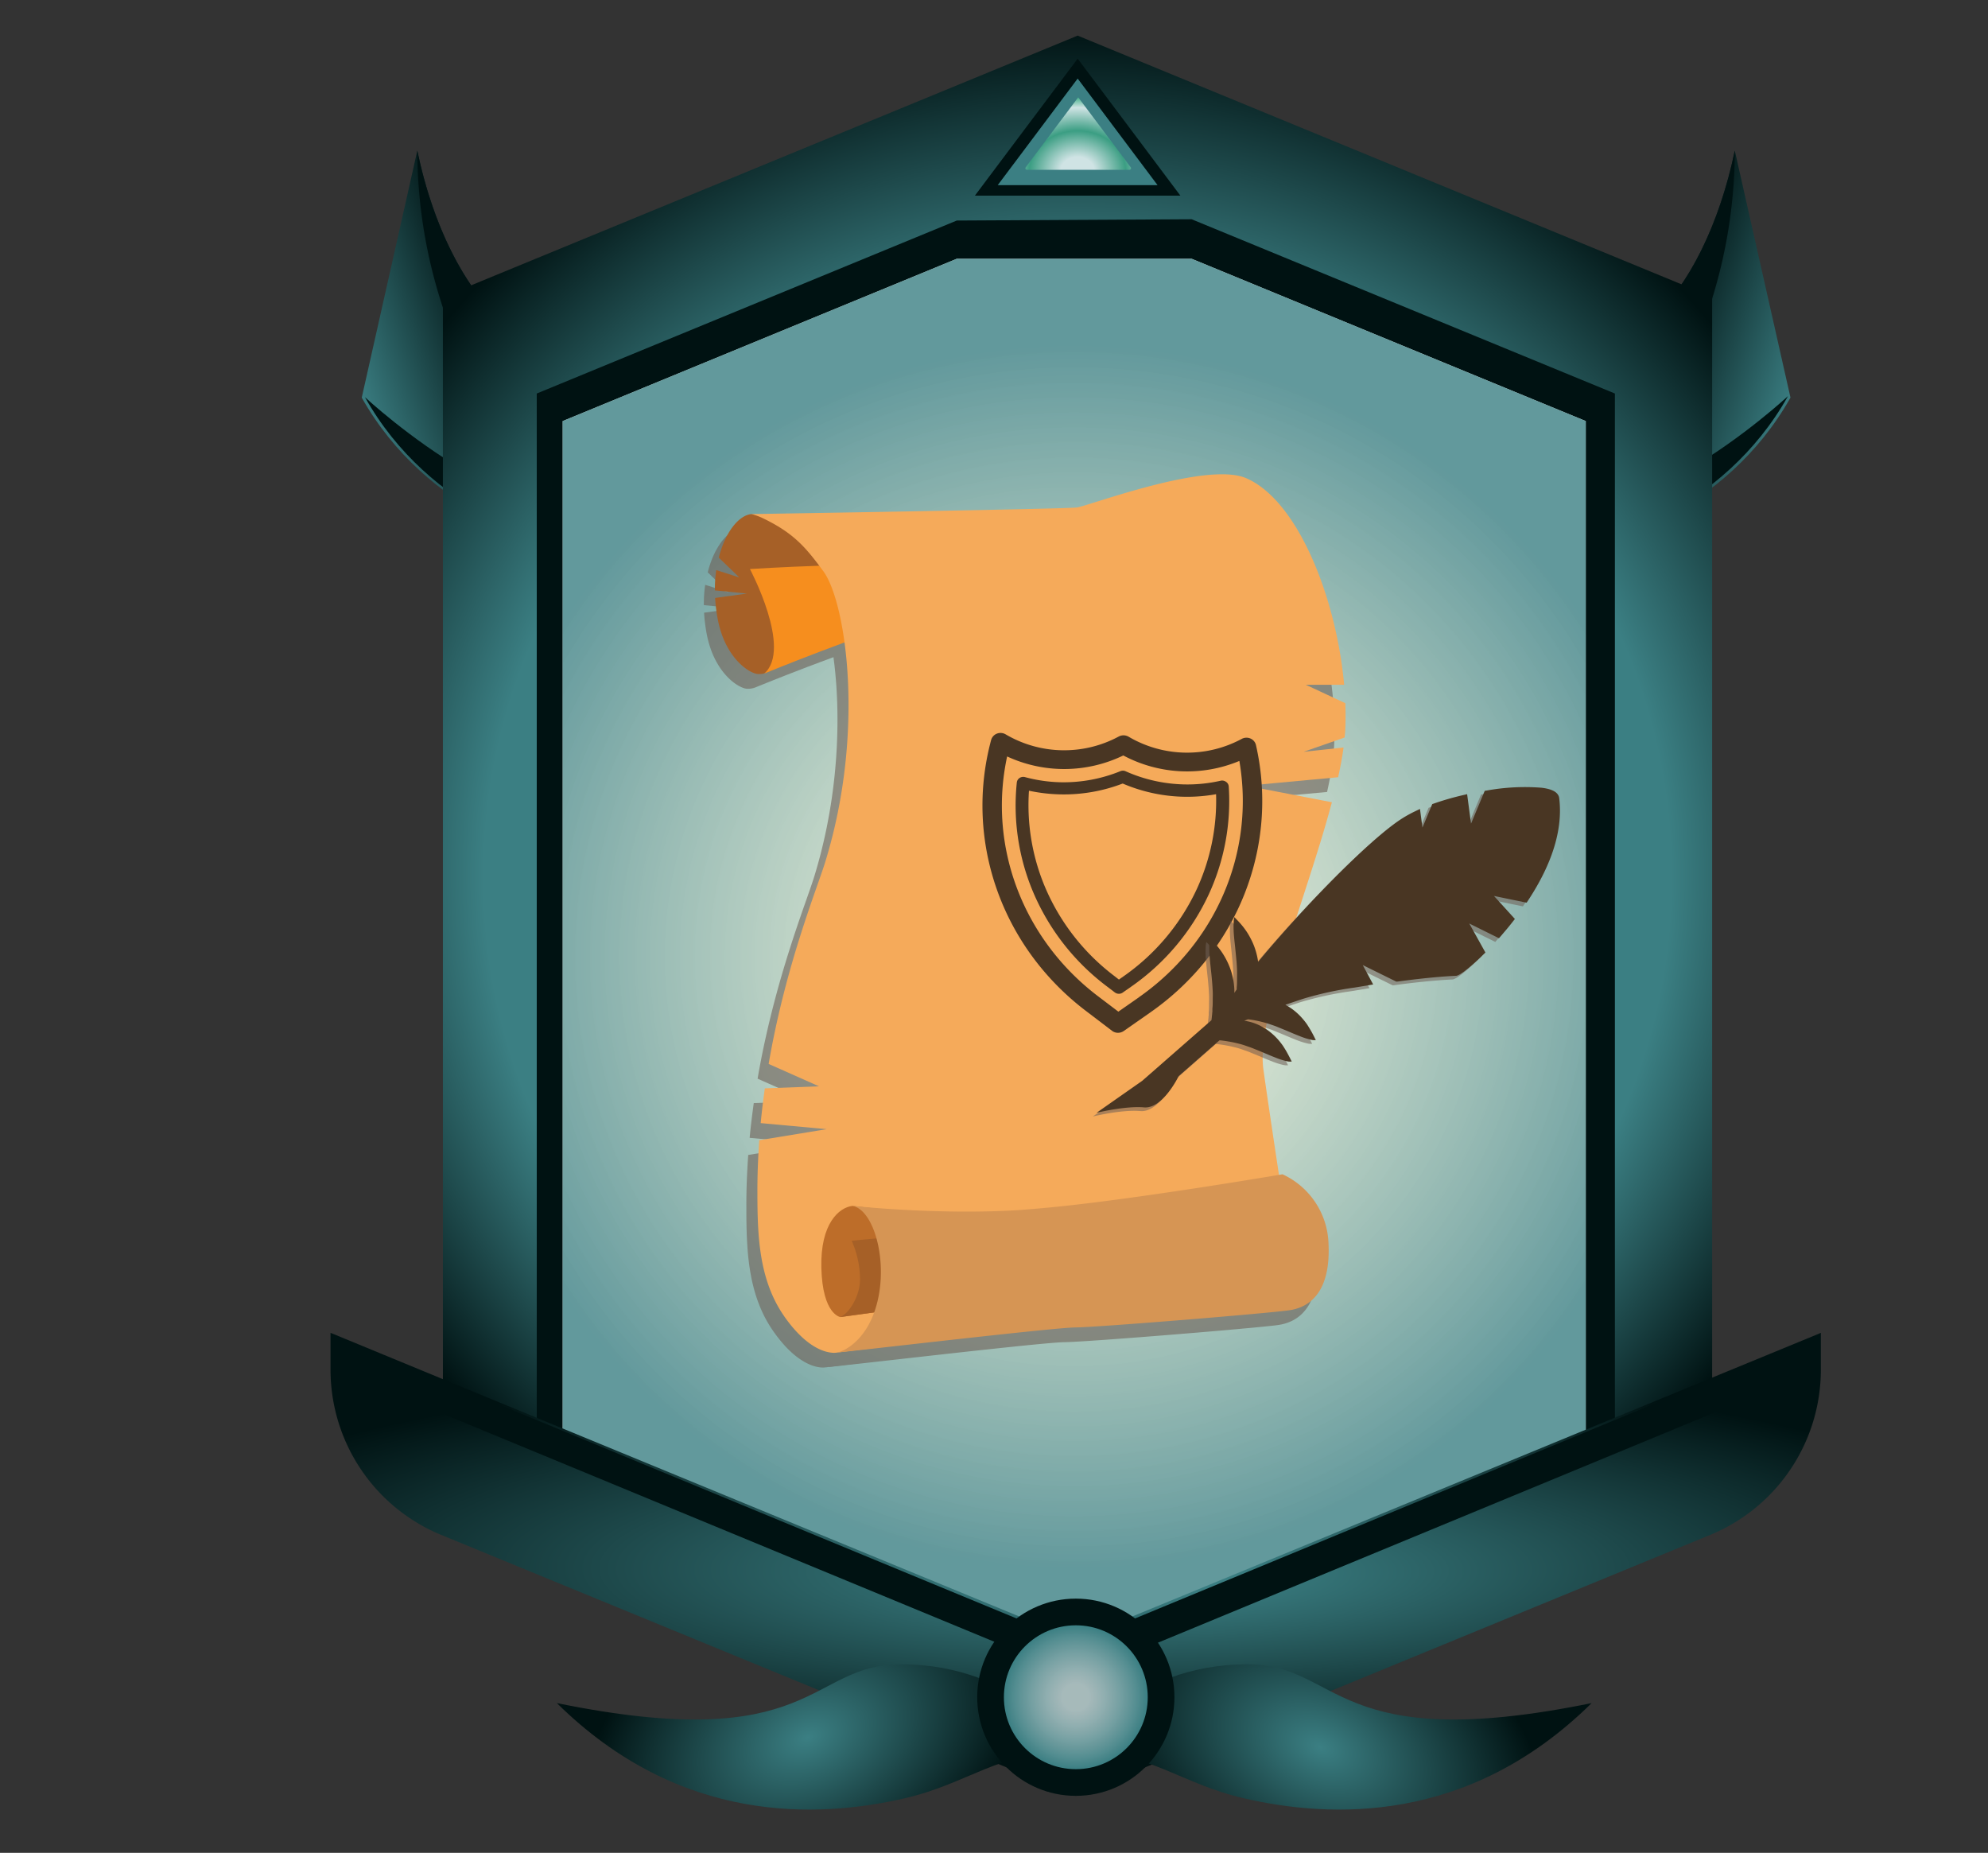 <svg xmlns="http://www.w3.org/2000/svg" xmlns:xlink="http://www.w3.org/1999/xlink" viewBox="0 0 539.75 503"><rect x="0" y="0" width="539.75" height="503" fill="#333333" stroke="none"/><defs><style>.cls-1{isolation:isolate;}.cls-2{fill:url(#linear-gradient);}.cls-3{fill:#001212;}.cls-4{fill:url(#linear-gradient-2);}.cls-5{fill:url(#radial-gradient);}.cls-6{fill:#fff;}.cls-7{opacity:0.8;fill:url(#radial-gradient-2);}.cls-8{fill:#3b7f83;}.cls-9{fill:url(#radial-gradient-3);}.cls-10{fill:url(#radial-gradient-4);}.cls-11{fill:none;}.cls-12{fill:url(#radial-gradient-5);}.cls-13{fill:url(#radial-gradient-6);}.cls-14{fill:url(#radial-gradient-7);}.cls-15{opacity:0.6;}.cls-15,.cls-23{mix-blend-mode:multiply;}.cls-16{fill:#6e5f56;}.cls-17{fill:#a66027;}.cls-18{fill:#f68e1e;}.cls-19{fill:#f5aa5a;}.cls-20{fill:#bd6d29;}.cls-21{fill:#d69554;}.cls-22{fill:#493623;}.cls-23{opacity:0.56;}</style><linearGradient id="linear-gradient" x1="76.8" y1="117.02" x2="180.19" y2="82.75" gradientUnits="userSpaceOnUse"><stop offset="0.2" stop-color="#3b7f83"/><stop offset="0.58" stop-color="#001212"/></linearGradient><linearGradient id="linear-gradient-2" x1="-3197.3" y1="117.02" x2="-3093.9" y2="82.75" gradientTransform="matrix(-1, 0, 0, 1, -2689.76, 0)" xlink:href="#linear-gradient"/><radialGradient id="radial-gradient" cx="292.55" cy="230.91" fy="256.455" r="223.83" gradientUnits="userSpaceOnUse"><stop offset="0.72" stop-color="#3b7f83"/><stop offset="1" stop-color="#001212"/></radialGradient><radialGradient id="radial-gradient-2" cx="291.65" cy="259.75" r="166.13" gradientUnits="userSpaceOnUse"><stop offset="0" stop-color="#fefbd4" stop-opacity="0.8"/><stop offset="1" stop-color="#3b7f83"/></radialGradient><radialGradient id="radial-gradient-3" cx="292.56" cy="46.32" r="24.15" gradientTransform="translate(0 7.56) scale(1 0.84)" gradientUnits="userSpaceOnUse"><stop offset="0.19" stop-color="#cfe3e4"/><stop offset="0.54" stop-color="#3b9e83"/><stop offset="0.85" stop-color="#cfe3e4"/><stop offset="1" stop-color="#3bac83"/></radialGradient><radialGradient id="radial-gradient-4" cx="292.05" cy="424.68" fx="312.01" fy="445.95" r="294.33" gradientTransform="translate(0 334.23) scale(1 0.21)" gradientUnits="userSpaceOnUse"><stop offset="0.07" stop-color="#3b7f83"/><stop offset="0.88" stop-color="#001212"/></radialGradient><radialGradient id="radial-gradient-5" cx="640.85" cy="1087.72" r="75.76" gradientTransform="matrix(0.76, -0.32, 0.21, 0.51, -496.18, 122.04)" gradientUnits="userSpaceOnUse"><stop offset="0" stop-color="#3b7f83"/><stop offset="1" stop-color="#001212"/></radialGradient><radialGradient id="radial-gradient-6" cx="-2876.03" cy="-123.73" r="75.76" gradientTransform="matrix(-0.76, -0.32, -0.21, 0.51, -1853.29, -382.9)" xlink:href="#radial-gradient-5"/><radialGradient id="radial-gradient-7" cx="292.09" cy="460.76" r="19.53" gradientUnits="userSpaceOnUse"><stop offset="0.19" stop-color="#cfe3e4" stop-opacity="0.8"/><stop offset="1" stop-color="#3b7f83"/></radialGradient></defs><g class="cls-1"><g id="Layer_1" data-name="Layer 1"><path class="cls-2" d="M168.28,150.74c-19.06-.57-52.61-11.76-70.06-42.8L113.3,40.88c8.38,40.35,33.77,67.1,55,45.29Z"/><path class="cls-3" d="M169.09,150.63c-19.05-.57-52.6-11.76-70-42.8,0,0,48.85,45.37,70.05,23.56Z"/><path class="cls-3" d="M168.28,150.74c-13.39-.4-26.44-22.45-39.07-46.29A136.44,136.44,0,0,1,113.3,40.88h0c8.38,40.35,33.77,67.1,55,45.29Z"/><path class="cls-4" d="M416.06,150.74c19.05-.57,52.6-11.76,70.06-42.8L471,40.88c-8.38,40.35-33.77,67.1-55,45.29Z"/><path class="cls-3" d="M415.39,150.33c19.05-.57,52.6-11.76,70.06-42.8,0,0-48.86,45.37-70.06,23.56Z"/><path class="cls-3" d="M416.06,150.74c13.38-.4,26.44-22.45,39.07-46.29A136.43,136.43,0,0,0,471,40.88h0c-8.38,40.35-33.77,67.1-55,45.29Z"/><path id="border_shadow" data-name="border shadow" class="cls-5" d="M292.59,9.67,120.25,80.61v300.6l172.34,70.94,172.26-70.94V80.61ZM431.47,391.75,292.59,448.93,153.71,391.75V114L259.8,70.31l65.43-.06L431.47,114Z"/><polygon id="border_shadow-2" data-name="border shadow" class="cls-3" points="438.45 106.83 438.45 399.55 292.09 459.81 145.73 399.55 145.73 106.83 259.77 59.87 323.53 59.52 438.45 106.83"/><polygon id="bgwhite" class="cls-6" points="430.54 114.31 430.54 392.07 291.65 449.25 152.77 392.07 152.77 114.31 259.77 70.25 323.53 70.25 430.54 114.31"/><polygon id="bg" class="cls-7" points="430.54 114.31 430.54 392.07 291.65 449.25 152.77 392.07 152.77 114.31 259.77 70.25 323.53 70.25 430.54 114.31"/><polygon class="cls-3" points="320.48 53.11 264.69 53.11 292.59 15.92 320.48 53.11"/><polygon class="cls-8" points="314.28 50.26 270.89 50.26 292.59 21.33 314.28 50.26"/><path class="cls-9" d="M306.66,46.1H278.82a.43.43,0,0,1-.34-.68l14.26-19,14.26,19A.43.43,0,0,1,306.66,46.1Z"/><path id="ribbon" class="cls-10" d="M494.37,361.83v10a48.5,48.5,0,0,1-30,44.84h0L292.08,487.53,119.74,416.67h0a48.5,48.5,0,0,1-30-44.84v-10l30,12.37,172.34,70.95L464.36,374.2,494,362Z"/><polygon id="ribbon_shadow" data-name="ribbon shadow" class="cls-3" points="493.53 362.71 493.53 371.86 464.03 384.07 292.48 455.01 120.86 384.07 90.58 371.53 90.58 362.71 120.47 375.08 292.08 446.02 463.64 375.08 493.53 362.71"/><path id="outline" class="cls-11" d="M494.37,361.83v10a48.5,48.5,0,0,1-30,44.84h0L292.08,487.53,119.74,416.67h0a48.5,48.5,0,0,1-30-44.84v-10l30,12.37,172.34,70.95L464.36,374.2,494,362Z"/><path class="cls-12" d="M245.33,488.26c17.79-4.06,25.1-12.58,46.32-13.26,0,0-14.79-23.18-47.12-23.18-25.11,0-23.11,24.88-93.34,10.53C184.76,495.5,222.28,493.53,245.33,488.26Z"/><path class="cls-13" d="M338,488.26c-17.8-4.06-25.1-12.58-46.33-13.26,0,0,14.79-23.18,47.12-23.18,25.12,0,23.12,24.88,93.35,10.53C398.55,495.5,361,493.53,338,488.26Z"/><circle class="cls-3" cx="292.09" cy="460.76" r="26.77"/><circle class="cls-14" cx="292.09" cy="460.76" r="19.53"/></g><g id="Layer_2" data-name="Layer 2"><g class="cls-15"><path class="cls-16" d="M256.42,150,201,143.56c-3.42.34-7.09,4.87-8.85,11.82l5.57,5.38-6.26-2a36.14,36.14,0,0,0-.36,5.52l8.69.86-8.63,1.19a43.73,43.73,0,0,0,.82,6.3c2.09,10.06,8.36,14.11,10.74,14.35a5.82,5.82,0,0,0,1.74-.16s26.22-13.51,37-13.33,69.27,5.36,69.27,5.36l8.86-31.76Z"/><path class="cls-16" d="M322.08,159.16s-50.33.3-68.71-1.31-52.76.63-52.76.63,11.57,21.71,3.89,28.37c0,0,27.36-11.19,37-13.33s79,9.82,79,9.82Z"/><path class="cls-16" d="M289.42,141.76c-3.24.45-88.4,1.8-88.4,1.8a17.87,17.87,0,0,1,2.69.93c8.82,4.16,12.06,8.12,16.84,14.6,6.08,8.24,11.45,43.24.56,78.74-2.29,7.49-10.79,28.09-15.42,55l13.67,6.08-14.71.55c-.43,3.08-.81,6.23-1.12,9.44l17.92,1.64-18.3,3c-.34,4.69-.53,9.48-.51,14.37,0,12.17.52,23.86,7.43,33.65,7.87,11.13,14.19,9.63,14.19,9.63l125-15.5S342.49,312,340,294.19c-1.91-14,11.83-46.81,18.61-72.4l-23.21-4.48L360.31,215c.63-2.84,1.13-5.54,1.47-8.07l-10.84,1.17,11.14-3.89c0-.46.09-.93.12-1.37.15-2.54.17-5.2.06-7.94l-10.73-5h10.41c-2.07-23.18-12.35-49.85-26.54-56.06C324.71,129.13,292.66,141.32,289.42,141.76Z"/><path class="cls-16" d="M220,348.21c-.3-12.1,4.82-16.4,8.43-16.84,0,0,24.39,3.26,46.5,1.88,1.62-.1,39,1.26,39,1.26l8.48,13.7-97.25,13.34S220.33,360.91,220,348.21Z"/><path class="cls-16" d="M228.24,340.86a26.1,26.1,0,0,1,2.26,10.82c-.19,4.4-2.94,8.81-5.35,9.87l97.25-13.34-8.48-13.7S237.53,339.67,228.24,340.86Z"/><path class="cls-16" d="M281.69,331.83c-1.88.18-6.43.57-8.05.68-22.11,1.38-45.2-1.14-45.2-1.14,6.35,1.19,10.31,17.35,5.76,29.31-3.1,8.18-8.76,10.42-10.08,10.51,3.41-.22,58.44-6.74,64.84-6.82,6.59-.08,51.5-3.76,58-4.65s11.29-6,10.74-18a21.45,21.45,0,0,0-12.5-18.93S305.36,329.59,281.69,331.83Z"/></g><path class="cls-17" d="M259.42,146,204,139.56c-3.42.34-7.09,4.87-8.85,11.82l5.57,5.38-6.26-2a36.14,36.14,0,0,0-.36,5.52l8.69.86-8.63,1.19a43.73,43.73,0,0,0,.82,6.3c2.09,10.06,8.36,14.11,10.74,14.35a5.82,5.82,0,0,0,1.74-.16s26.22-13.51,37-13.33,69.27,5.36,69.27,5.36l8.86-31.76Z"/><path class="cls-18" d="M325.08,155.16s-50.33.3-68.71-1.31-52.76.63-52.76.63,11.57,21.71,3.89,28.37c0,0,27.36-11.19,37-13.33s79,9.82,79,9.82Z"/><path class="cls-19" d="M292.42,137.76c-3.24.45-88.4,1.8-88.4,1.8a17.87,17.87,0,0,1,2.69.93c8.82,4.16,12.06,8.12,16.84,14.6,6.08,8.24,11.45,43.24.56,78.74-2.29,7.49-10.79,28.09-15.42,55l13.67,6.08-14.71.55c-.43,3.08-.81,6.23-1.12,9.44l17.92,1.64-18.3,3c-.34,4.69-.53,9.48-.51,14.37,0,12.17.52,23.86,7.43,33.65,7.87,11.13,14.19,9.63,14.19,9.63l125-15.5S345.49,308,343,290.19c-1.91-14,11.83-46.81,18.61-72.4l-23.21-4.48L363.31,211c.63-2.84,1.13-5.54,1.47-8.07l-10.84,1.17,11.14-3.89c0-.46.09-.93.12-1.37.15-2.54.17-5.2.06-7.94l-10.73-5h10.41c-2.07-23.18-12.35-49.85-26.54-56.06C327.71,125.13,295.66,137.32,292.42,137.76Z"/><path class="cls-20" d="M223,344.21c-.3-12.1,4.82-16.4,8.43-16.84,0,0,24.39,3.26,46.5,1.88,1.62-.1,39,1.26,39,1.26l8.48,13.7-97.25,13.34S223.33,356.91,223,344.21Z"/><path class="cls-17" d="M231.24,336.86a26.1,26.1,0,0,1,2.26,10.82c-.19,4.4-2.94,8.81-5.35,9.87l97.25-13.34-8.48-13.7S240.53,335.67,231.24,336.86Z"/><path class="cls-21" d="M284.69,327.83c-1.88.18-6.43.57-8.05.68-22.11,1.38-45.2-1.14-45.2-1.14,6.35,1.19,10.31,17.35,5.76,29.31-3.1,8.18-8.76,10.42-10.08,10.51,3.41-.22,58.44-6.74,64.84-6.82,6.59-.08,51.5-3.76,58-4.65s11.29-6,10.74-18a21.45,21.45,0,0,0-12.5-18.93S308.36,325.59,284.69,327.83Z"/><path class="cls-22" d="M341,202.27a2.56,2.56,0,0,0-1.5-1.78,2.73,2.73,0,0,0-2.38.11,31.3,31.3,0,0,1-30.7-.6,2.75,2.75,0,0,0-2.68-.05,31.3,31.3,0,0,1-30.7-.59,2.74,2.74,0,0,0-2.37-.2,2.59,2.59,0,0,0-1.57,1.72c-7.34,27.29,2.79,56.18,25.81,73.62l7,5.33a2.64,2.64,0,0,0,1.58.55,2.71,2.71,0,0,0,1.6-.48l7.24-5.06C336,258.3,347.26,229.82,341,202.27Zm-31.74,68.45-5.62,3.92-5.46-4.14c-20.48-15.51-30-40.78-24.74-65.14a36.83,36.83,0,0,0,31.54-.27,36.84,36.84,0,0,0,31.51,1.49C340.75,231.12,330.29,256,309.23,270.72Z"/><path class="cls-22" d="M332.86,212.24a1.8,1.8,0,0,0-1.46-.29,40.62,40.62,0,0,1-9.9,1,41.11,41.11,0,0,1-15.91-3.58,1.78,1.78,0,0,0-1.43,0,40.93,40.93,0,0,1-16,3,40.46,40.46,0,0,1-9.86-1.4,1.81,1.81,0,0,0-1.47.22,1.71,1.71,0,0,0-.76,1.23,60.41,60.41,0,0,0,4.29,29.42,62.66,62.66,0,0,0,20.11,25.9l2.22,1.69a1.85,1.85,0,0,0,1.06.36,1.76,1.76,0,0,0,1.06-.32l2.29-1.6a62.7,62.7,0,0,0,21.1-25.1,60.46,60.46,0,0,0,5.41-29.24A1.64,1.64,0,0,0,332.86,212.24Zm-7.92,29.11A59.39,59.39,0,0,1,305,265.08l-1.21.85L302.6,265a59.35,59.35,0,0,1-19-24.49,57.33,57.33,0,0,1-4.23-25.85,45.34,45.34,0,0,0,8.69,1,44.62,44.62,0,0,0,16.76-2.95,44.38,44.38,0,0,0,25.35,2.9A57.4,57.4,0,0,1,324.94,241.35Z"/><g class="cls-23"><path class="cls-16" d="M319,293.16c.37-.15-.31.27,0,0l11.08-9.72.32,0,1,.12c.32.06.65.09,1,.16l.5.08.51.1c.67.12,1.34.29,2,.45s1.36.38,2,.61,1.36.46,2,.73,1.36.53,2,.82l2,.84c.65.27,1.28.53,1.88.76a20.06,20.06,0,0,0,3.12,1l.54.09a4.09,4.09,0,0,0,.41,0h.35l-.16-.34-.45-.89c-.2-.38-.44-.83-.72-1.34s-.63-1.06-1-1.64a19,19,0,0,0-1.41-1.8,17.56,17.56,0,0,0-1.85-1.79,15.33,15.33,0,0,0-2.28-1.58,15.68,15.68,0,0,0-2.64-1.17,14.22,14.22,0,0,0-2.39-.54l1-.39.14,0,1,.15.5.08.5.1c.67.12,1.35.3,2,.46s1.35.38,2,.6,1.36.46,2,.73l2,.82,2,.84c.65.28,1.28.53,1.89.77a20.57,20.57,0,0,0,3.11,1,4.31,4.31,0,0,0,.55.1,3.32,3.32,0,0,0,.41,0,2.18,2.18,0,0,0,.34,0l-.16-.33c-.11-.21-.25-.52-.45-.9s-.43-.83-.72-1.33-.63-1.06-1-1.64a18.28,18.28,0,0,0-1.42-1.8,16.48,16.48,0,0,0-1.84-1.79,15.62,15.62,0,0,0-2.28-1.58l-.4-.22q2.28-.79,5-1.68a91.35,91.35,0,0,1,13.81-3l3.24-.53,1.79-.31L369,263l9.08,4.48.32,0c9.7-1.33,15.66-1.57,15.91-1.57,1.44-.06,5.89-4.28,7.22-5.57l.77-.75-4.39-7.88,8.07,4,.58-.67c1-1.18,2.06-2.4,3-3.62l.74-.94-5.68-6.25,8.86,1.83.45-.68c6.6-10.05,9.43-19.37,8.4-27.7-.25-2-2.88-2.6-4.83-2.83a58.17,58.17,0,0,0-14.74.74l-.65.1-3.72,8.91-1.06-8-1.2.28a76.25,76.25,0,0,0-7.76,2.24l-.51.18-2.66,6.37-.67-5.06-1.39.67a33.69,33.69,0,0,0-3.41,1.88c-6.87,4.35-19,16.4-28,26.23-3.68,4-7.7,8.57-11.15,12.74-.05-.43-.12-.86-.21-1.28a19.9,19.9,0,0,0-.82-2.86,18.89,18.89,0,0,0-1.11-2.43,18.24,18.24,0,0,0-1.22-2,18.56,18.56,0,0,0-1.17-1.52c-.37-.44-.7-.8-1-1.11l-.67-.7-.26-.26s0,.13-.07.38,0,.28-.06.46,0,.39-.05.61a27.48,27.48,0,0,0,.09,3.62c.06.71.13,1.46.22,2.23s.16,1.54.24,2.35.16,1.6.23,2.4.11,1.59.14,2.39,0,1.57,0,2.35,0,1.55-.09,2.31l0,.54c-.23.32-.44.64-.64.94,0-.27,0-.53,0-.8a19.1,19.1,0,0,0-.37-3.15,19.4,19.4,0,0,0-.82-2.85,19.82,19.82,0,0,0-1.11-2.44,20.44,20.44,0,0,0-1.22-2c-.41-.58-.81-1.08-1.17-1.52s-.7-.8-1-1.1l-.67-.71-.25-.25s0,.13-.07.38a2.59,2.59,0,0,0-.06.45,5.37,5.37,0,0,0-.05.62,27.36,27.36,0,0,0,.09,3.61c.06.72.13,1.47.21,2.24s.16,1.53.25,2.35.15,1.6.22,2.39.11,1.6.15,2.39,0,1.58,0,2.36,0,1.55-.09,2.3c0,.2,0,.39,0,.57s0,.38-.05.57c0,.37-.07.74-.1,1.11s-.07.61-.11.9l-18.78,16.44-12.41,8.69s7.81-1.92,12.9-1.47S319,293.16,319,293.16Z"/></g><path class="cls-22" d="M320,292.16c.37-.15-.31.27,0,0l11.08-9.72.32,0,1,.12c.32.06.65.09,1,.16l.5.08.51.1c.67.12,1.34.29,2,.45s1.36.38,2,.61,1.36.46,2,.73,1.36.53,2,.82l2,.84c.65.27,1.28.53,1.88.76a20.06,20.06,0,0,0,3.12,1l.54.09a4.09,4.09,0,0,0,.41,0h.35l-.16-.34-.45-.89c-.2-.38-.44-.83-.72-1.34s-.63-1.06-1-1.64a19,19,0,0,0-1.41-1.8,17.56,17.56,0,0,0-1.85-1.79,15.33,15.33,0,0,0-2.28-1.58,15.68,15.68,0,0,0-2.64-1.17,14.22,14.22,0,0,0-2.39-.54l1-.39.14,0,1,.15.5.08.5.1c.67.12,1.35.3,2,.46s1.35.38,2,.6,1.36.46,2,.73l2,.82,2,.84c.65.28,1.28.53,1.89.77a20.57,20.57,0,0,0,3.11,1,4.31,4.31,0,0,0,.55.1,3.32,3.32,0,0,0,.41,0,2.18,2.18,0,0,0,.34,0l-.16-.33c-.11-.21-.25-.52-.45-.9s-.43-.83-.72-1.33-.63-1.06-1-1.64a18.28,18.28,0,0,0-1.42-1.8,16.48,16.48,0,0,0-1.84-1.79,15.62,15.62,0,0,0-2.28-1.58l-.4-.22q2.28-.79,5-1.68a91.35,91.35,0,0,1,13.81-3l3.24-.53,1.79-.31L370,262l9.08,4.48.32,0c9.7-1.33,15.66-1.57,15.91-1.57,1.44-.06,5.89-4.28,7.22-5.57l.77-.75-4.39-7.88,8.07,4,.58-.67c1-1.18,2.06-2.4,3-3.62l.74-.94-5.68-6.25,8.86,1.83.45-.68c6.6-10.05,9.43-19.37,8.4-27.7-.25-2-2.88-2.6-4.83-2.83a58.17,58.17,0,0,0-14.74.74l-.65.1-3.72,8.91-1.06-8-1.2.28a76.25,76.25,0,0,0-7.76,2.24l-.51.18-2.66,6.37-.67-5.06-1.39.67a33.69,33.69,0,0,0-3.41,1.88c-6.87,4.35-19,16.4-28,26.23-3.68,4-7.7,8.57-11.15,12.74-.05-.43-.12-.86-.21-1.28a19.9,19.9,0,0,0-.82-2.86,18.89,18.89,0,0,0-1.11-2.43,18.24,18.24,0,0,0-1.22-2,18.56,18.56,0,0,0-1.17-1.52c-.37-.44-.7-.8-1-1.11l-.67-.7-.26-.26s0,.13-.07.38,0,.28-.06.46,0,.39-.05.61a27.48,27.48,0,0,0,.09,3.62c.06.71.13,1.46.22,2.23s.16,1.54.24,2.35.16,1.6.23,2.4.11,1.59.14,2.39,0,1.57,0,2.35,0,1.55-.09,2.31l0,.54c-.23.32-.44.64-.64.94,0-.27,0-.53,0-.8a19.1,19.1,0,0,0-.37-3.15,19.4,19.4,0,0,0-.82-2.85,19.82,19.82,0,0,0-1.11-2.44,20.44,20.44,0,0,0-1.22-2c-.41-.58-.81-1.08-1.17-1.52s-.7-.8-1-1.1l-.67-.71-.25-.25s0,.13-.07.38a2.59,2.59,0,0,0-.06.45,5.37,5.37,0,0,0-.05.62,27.36,27.36,0,0,0,.09,3.61c.06.72.13,1.47.21,2.24s.16,1.53.25,2.35.15,1.6.22,2.39.11,1.6.15,2.39,0,1.58,0,2.36,0,1.55-.09,2.3c0,.2,0,.39,0,.57s0,.38-.05.57c0,.37-.07.74-.1,1.11s-.07.61-.11.9l-18.78,16.44-12.41,8.69s7.81-1.92,12.9-1.47S320,292.16,320,292.16Z"/></g></g></svg>